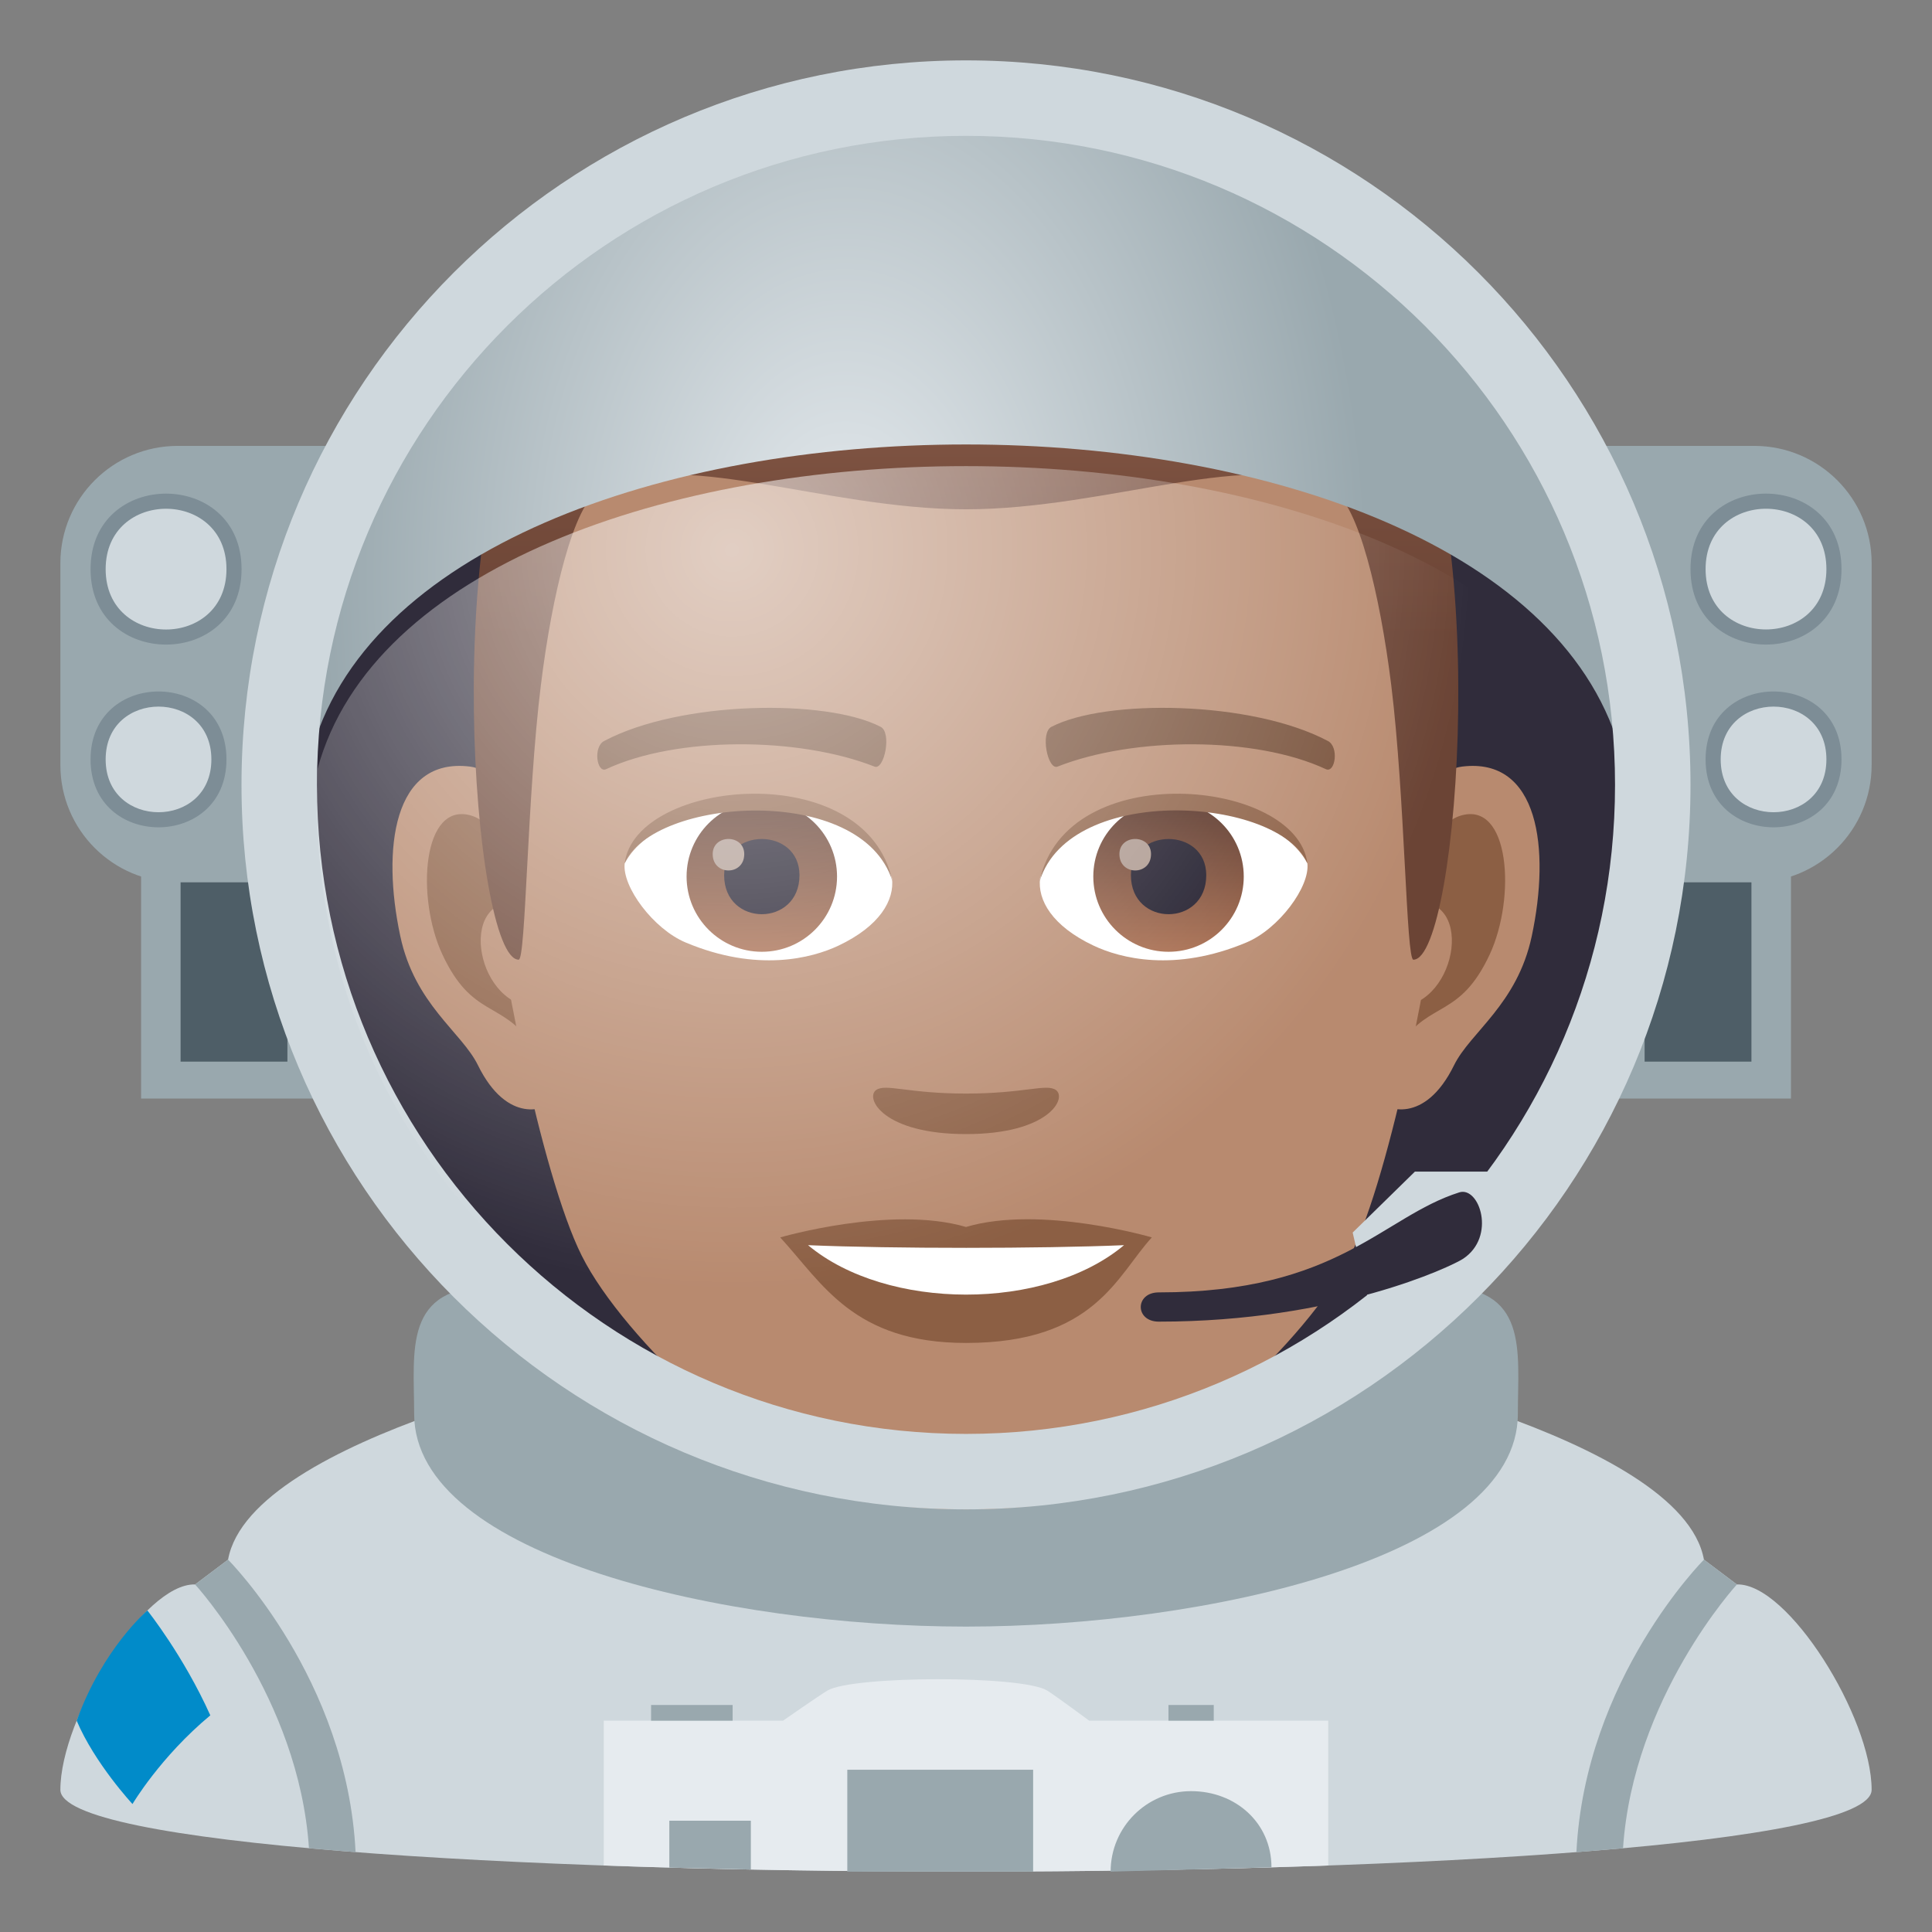 <?xml version="1.0" encoding="utf-8"?>
<!-- Generator: Adobe Illustrator 15.0.0, SVG Export Plug-In . SVG Version: 6.00 Build 0)  -->
<!DOCTYPE svg PUBLIC "-//W3C//DTD SVG 1.1//EN" "http://www.w3.org/Graphics/SVG/1.1/DTD/svg11.dtd">
<svg version="1.1" id="Layer_1" xmlns:x="http://ns.adobe.com/Extensibility/1.0/" xmlns:i="http://ns.adobe.com/AdobeIllustrator/10.0/" xmlns:graph="http://ns.adobe.com/Graphs/1.0/"
	 xmlns="http://www.w3.org/2000/svg" xmlns:xlink="http://www.w3.org/1999/xlink" xmlns:a="http://ns.adobe.com/AdobeSVGViewerExtensions/3.0/"
	 x="0px" y="0px" width="64px" height="64px" viewBox="0 0 64 64" enable-background="new 0 0 64 64" xml:space="preserve">
<rect x="0" y="0" width="64" height="64" fill="#808080" stroke="none"/>
<path fill="#CFD8DD" d="M57.537,52.487l-1.092-0.822c-0.744-4.122-13.074-6.559-13.074-6.559H20.629c0,0-12.33,2.437-13.074,6.559
	l-1.092,0.822C4.768,52.434,2,56.89,2,59.289C2,61.097,17,62,32,62s30-0.903,30-2.711C62,56.89,59.232,52.434,57.537,52.487z"/>
<path fill="#99A8AE" d="M53.765,61.225c0.334-4.995,3.772-8.737,3.772-8.737l-1.092-0.822c0,0-3.942,3.942-4.224,9.689
	C53.027,61.289,53.765,61.225,53.765,61.225z"/>
<path fill="#99A8AE" d="M10.235,61.225c-0.334-4.995-3.772-8.737-3.772-8.737l1.092-0.822c0,0,3.942,3.942,4.224,9.689
	C10.973,61.289,10.235,61.225,10.235,61.225z"/>
<path fill="#018BC9" d="M4.882,53.349c0,0-1.478,1.256-2.342,3.651c0.599,1.417,1.849,2.761,1.849,2.761s0.922-1.563,2.578-2.938
	C6.074,54.838,4.882,53.349,4.882,53.349z"/>
<path fill="#99A8AE" d="M47.67,42.609c-2.129,0-29.217,0-31.344,0c-2.984,0-2.607,2.113-2.607,4.227
	c0,4.756,10.385,7.047,18.281,7.047s18.281-2.291,18.281-7.047C50.281,44.723,50.658,42.609,47.67,42.609"/>
<path fill="#E6EBEF" d="M36.082,57c0,0-1.154-0.854-1.396-1c-0.836-0.508-6.439-0.49-7.273,0c-0.248,0.145-1.475,1-1.475,1H20v4.797
	C23.796,61.933,27.896,62,32,62s8.204-0.067,12-0.203V57H36.082z"/>
<rect x="28.068" y="58.625" fill="#99A8AE" width="6.156" height="3.375"/>
<polygon fill="#99A8AE" points="24.873,61.931 22.172,61.866 22.172,60.313 24.873,60.313 "/>
<rect x="21.568" y="56.48" fill="#99A8AE" width="2.701" height="0.52"/>
<rect x="38.707" y="56.48" fill="#99A8AE" width="1.5" height="0.52"/>
<path fill="#99A8AE" d="M39.457,59.334c-1.473,0-2.666,1.193-2.666,2.666l5.328-0.143C42.119,60.385,40.93,59.334,39.457,59.334z"/>
<rect x="4.674" y="29.016" fill="#99A8AE" width="6.156" height="7.375"/>
<rect x="5.982" y="27.793" fill="#4E5E67" width="3.539" height="7.375"/>
<rect x="53.172" y="29.016" fill="#99A8AE" width="6.156" height="7.375"/>
<rect x="54.48" y="27.793" fill="#4E5E67" width="3.539" height="7.375"/>
<path fill="#99A8AE" d="M62,25.342c0,2.148-1.74,3.887-3.887,3.887H5.887C3.74,29.229,2,27.49,2,25.342v-6.684
	c0-2.146,1.74-3.887,3.887-3.887h52.227c2.146,0,3.887,1.74,3.887,3.887V25.342z"/>
<circle fill="#302C3B" cx="32" cy="26" r="22"/>
<path fill="#7D8D96" d="M61.002,18.852c0,3.334-5.002,3.334-5.002,0S61.002,15.518,61.002,18.852z"/>
<path fill="#7D8D96" d="M61.002,25.156c0,3-4.502,3-4.502,0S61.002,22.156,61.002,25.156z"/>
<path fill="#CFD8DD" d="M60.502,18.852c0,2.666-4.002,2.666-4.002,0S60.502,16.186,60.502,18.852z"/>
<path fill="#CFD8DD" d="M60.502,25.156c0,2.334-3.502,2.334-3.502,0C57,22.824,60.502,22.824,60.502,25.156z"/>
<path fill="#7D8D96" d="M8.002,18.854c0,3.332-5.002,3.332-5.002,0C3,15.518,8.002,15.518,8.002,18.854z"/>
<path fill="#7D8D96" d="M7.502,25.156c0,3-4.502,3-4.502,0S7.502,22.156,7.502,25.156z"/>
<path fill="#CFD8DD" d="M7.502,18.854c0,2.666-4.002,2.666-4.002,0C3.5,16.186,7.502,16.186,7.502,18.854z"/>
<path fill="#CFD8DD" d="M7.002,25.156c0,2.334-3.502,2.334-3.502,0C3.5,22.824,7.002,22.824,7.002,25.156z"/>
<path id="Path_2200_" fill="#B88A6F" d="M48.441,25.393c-2.545,0.307-4.383,8.816-2.781,11.061c0.225,0.313,1.535,0.814,2.508-1.168
	c0.539-1.096,2.092-2.012,2.574-4.277C51.359,28.109,50.975,25.086,48.441,25.393z"/>
<path id="Path_2199_" fill="#B88A6F" d="M15.561,25.393c2.545,0.307,4.383,8.816,2.781,11.061c-0.225,0.313-1.535,0.814-2.51-1.168
	c-0.537-1.096-2.092-2.012-2.572-4.277C12.641,28.109,13.027,25.086,15.561,25.393z"/>
<path id="Path_2198_" fill="#8C5F44" d="M48.373,27.023c-0.664,0.209-1.389,1.221-1.781,2.896c2.32-0.498,1.74,3.363-0.277,3.436
	c0.02,0.389,0.045,0.787,0.094,1.207c0.971-1.408,1.959-0.844,2.938-2.941C50.227,29.732,50.018,26.508,48.373,27.023z"/>
<path id="Path_2197_" fill="#8C5F44" d="M17.41,29.916c-0.395-1.674-1.117-2.684-1.781-2.893c-1.643-0.516-1.855,2.709-0.973,4.598
	c0.979,2.098,1.967,1.533,2.939,2.941c0.047-0.42,0.074-0.82,0.09-1.209C15.689,33.26,15.117,29.445,17.41,29.916z"/>
<path id="Path_2196_" fill="#B88A6F" d="M32,9.033c-11.027,0-16.34,8.33-15.676,19.91c0.133,2.328,1.582,9.93,2.947,12.654
	c1.398,2.791,6.074,7.09,8.938,7.982c1.811,0.561,5.773,0.561,7.582,0c2.865-0.893,7.543-5.191,8.939-7.982
	c1.369-2.725,2.814-10.324,2.945-12.654C48.344,17.363,43.031,9.033,32,9.033z"/>
<path id="Path_2195_" fill="#78513A" d="M43.982,24.543c-2.521-1.334-7.348-1.398-9.146-0.469c-0.387,0.178-0.131,1.441,0.193,1.322
	c2.504-0.99,6.547-1.012,8.893,0.084C44.234,25.623,44.365,24.729,43.982,24.543z"/>
<path id="Path_2194_" fill="#78513A" d="M20.02,24.543c2.521-1.334,7.346-1.398,9.146-0.469c0.385,0.178,0.131,1.441-0.193,1.322
	c-2.51-0.99-6.547-1.012-8.895,0.084C19.768,25.623,19.639,24.729,20.02,24.543z"/>
<path id="Path_2193_" fill="#8C5F44" d="M34.977,36.107c-0.314-0.219-1.053,0.119-2.977,0.119c-1.92,0-2.66-0.338-2.975-0.119
	c-0.377,0.266,0.223,1.461,2.975,1.461C34.754,37.568,35.355,36.373,34.977,36.107z"/>
<path id="Path_2192_" fill="#8C5F44" d="M32,40.645c-2.479-0.727-6.154,0.346-6.154,0.346c1.398,1.521,2.424,3.496,6.154,3.496
	c4.275,0,5.002-2.242,6.156-3.496C38.156,40.99,34.48,39.912,32,40.645z"/>
<path id="Path_2191_" fill="#FFFFFF" d="M26.768,41.248c2.602,2.176,7.852,2.191,10.467,0
	C34.463,41.365,29.559,41.367,26.768,41.248z"/>
<path id="Path_2190_" fill="#FFFFFF" d="M29.547,29.086c0.094,0.729-0.402,1.592-1.773,2.24c-0.871,0.412-2.686,0.896-5.066-0.107
	c-1.066-0.449-2.107-1.848-2.014-2.621C21.984,26.166,28.338,25.811,29.547,29.086z"/>
<linearGradient id="Oval_1_" gradientUnits="userSpaceOnUse" x1="-424.582" y1="477.466" x2="-424.582" y2="478.225" gradientTransform="matrix(6.57 0 0 -6.57 2814.78 3168.528)">
	<stop  offset="0" style="stop-color:#A6694A"/>
	<stop  offset="1" style="stop-color:#4F2A1E"/>
	<a:midPointStop  offset="0" style="stop-color:#A6694A"/>
	<a:midPointStop  offset="0.5" style="stop-color:#A6694A"/>
	<a:midPointStop  offset="1" style="stop-color:#4F2A1E"/>
</linearGradient>
<circle id="Oval_338_" fill="url(#Oval_1_)" cx="25.236" cy="29.037" r="2.492"/>
<path id="Path_2189_" fill="#1A1626" d="M23.988,28.992c0,1.723,2.496,1.723,2.496,0C26.484,27.393,23.988,27.393,23.988,28.992z"/>
<path id="Path_2188_" fill="#AB968C" d="M23.609,28.293c0,0.723,1.045,0.723,1.045,0C24.654,27.625,23.609,27.625,23.609,28.293z"/>
<path id="Path_2187_" fill="#8C5F44" d="M29.559,29.182c-1.014-3.252-7.926-2.771-8.865-0.584
	C21.041,25.797,28.695,25.057,29.559,29.182z"/>
<path id="Path_2186_" fill="#FFFFFF" d="M34.455,29.086c-0.094,0.729,0.4,1.592,1.773,2.24c0.871,0.412,2.684,0.896,5.064-0.107
	c1.07-0.449,2.109-1.848,2.016-2.621C42.018,26.166,35.662,25.811,34.455,29.086z"/>
<linearGradient id="Oval_2_" gradientUnits="userSpaceOnUse" x1="-425.23" y1="477.466" x2="-425.23" y2="478.225" gradientTransform="matrix(6.57 0 0 -6.57 2832.511 3168.528)">
	<stop  offset="0" style="stop-color:#A6694A"/>
	<stop  offset="1" style="stop-color:#4F2A1E"/>
	<a:midPointStop  offset="0" style="stop-color:#A6694A"/>
	<a:midPointStop  offset="0.5" style="stop-color:#A6694A"/>
	<a:midPointStop  offset="1" style="stop-color:#4F2A1E"/>
</linearGradient>
<circle id="Oval_337_" fill="url(#Oval_2_)" cx="38.709" cy="29.037" r="2.492"/>
<path id="Path_2185_" fill="#1A1626" d="M37.463,28.992c0,1.723,2.496,1.723,2.496,0C39.959,27.393,37.463,27.393,37.463,28.992z"/>
<path id="Path_2184_" fill="#AB968C" d="M37.082,28.293c0,0.723,1.047,0.723,1.047,0C38.129,27.625,37.082,27.625,37.082,28.293z"/>
<path id="Path_2183_" fill="#8C5F44" d="M34.443,29.182c1.012-3.25,7.92-2.785,8.865-0.584
	C42.957,25.797,35.307,25.057,34.443,29.182z"/>
<path fill="#8F604D" d="M46.086,11.793C43.672,8.531,39.254,6,32,6c-7.252,0-11.668,2.531-14.082,5.793
	C14.5,16.41,49.502,16.41,46.086,11.793z"/>
<linearGradient id="SVGID_1_" gradientUnits="userSpaceOnUse" x1="32.002" y1="31.791" x2="32.002" y2="10.412">
	<stop  offset="0.5" style="stop-color:#6B4435"/>
	<stop  offset="0.679" style="stop-color:#744B3B"/>
	<stop  offset="0.971" style="stop-color:#8C5E4B"/>
	<stop  offset="1" style="stop-color:#8F604D"/>
	<a:midPointStop  offset="0.5" style="stop-color:#6B4435"/>
	<a:midPointStop  offset="0.6" style="stop-color:#6B4435"/>
	<a:midPointStop  offset="1" style="stop-color:#8F604D"/>
</linearGradient>
<path fill="url(#SVGID_1_)" d="M46.086,11.793C43.672,8.531,39.254,12.068,32,12.068c-7.252,0-11.668-3.537-14.082-0.275
	C14.5,16.41,15.66,31.791,17.182,31.791c0.24,0,0.275-5.381,0.736-9.102c0.373-3.031,1.094-5.969,1.924-6.449
	c2.531-1.469,7.412,0.631,12.158,0.631s9.629-2.1,12.162-0.631c0.828,0.48,1.547,3.418,1.924,6.449
	c0.459,3.721,0.494,9.102,0.734,9.102C48.342,31.791,49.502,16.41,46.086,11.793z"/>
<radialGradient id="SVGID_2_" cx="28.001" cy="19.168" r="17.316" gradientTransform="matrix(1 0 0 1.5 0 -9.584)" gradientUnits="userSpaceOnUse">
	<stop  offset="0" style="stop-color:#E6EBEF"/>
	<stop  offset="0.193" style="stop-color:#D7DEE2"/>
	<stop  offset="1" style="stop-color:#99A8AE"/>
	<a:midPointStop  offset="0" style="stop-color:#E6EBEF"/>
	<a:midPointStop  offset="0.485" style="stop-color:#E6EBEF"/>
	<a:midPointStop  offset="1" style="stop-color:#99A8AE"/>
</radialGradient>
<path fill="url(#SVGID_2_)" d="M53.73,25.09c0.176-0.949,0.27-1.92,0.27-2.91c0-10.273-9.85-18.602-22-18.602S10,11.906,10,22.18
	c0,0.99,0.094,1.961,0.27,2.91C13.76,11.268,50.242,11.268,53.73,25.09z"/>
<path fill="#CFD8DD" d="M32,2C18.746,2,8,12.746,8,26s10.746,24,24,24s24-10.746,24-24S45.254,2,32,2z M32,47.5
	c-11.873,0-21.5-9.627-21.5-21.5c0-11.875,9.627-21.5,21.5-21.5c11.875,0,21.5,9.625,21.5,21.5C53.5,37.873,43.875,47.5,32,47.5z"/>
<polygon fill="#CFD8DD" points="45.518,43.906 44.809,40.83 46.871,38.811 50.715,38.811 "/>
<path fill="#302C3B" d="M38.387,43.781c-0.797,0-0.797-0.969,0-0.969c5.953,0,7.391-2.5,9.953-3.313
	c0.666-0.211,1.234,1.469,0.125,2.201C48.09,41.947,44.262,43.781,38.387,43.781z"/>
<radialGradient id="SVGID_3_" cx="24.25" cy="18.22" r="31.086" gradientUnits="userSpaceOnUse">
	<stop  offset="0" style="stop-color:#FFFFFF;stop-opacity:0.73"/>
	<stop  offset="0.788" style="stop-color:#FFFFFF;stop-opacity:0"/>
	<a:midPointStop  offset="0" style="stop-color:#FFFFFF;stop-opacity:0.73"/>
	<a:midPointStop  offset="0.485" style="stop-color:#FFFFFF;stop-opacity:0.73"/>
	<a:midPointStop  offset="0.788" style="stop-color:#FFFFFF;stop-opacity:0"/>
</radialGradient>
<path opacity="0.8" fill="url(#SVGID_3_)" d="M10.521,25.463c-0.016,0.34-0.025,0.68-0.025,1.023C10.496,38.395,20.123,47.5,32,47.5
	c11.875,0,21.504-9.105,21.504-21.014c0-0.344-0.01-0.684-0.025-1.023C49.828,12.1,14.172,12.1,10.521,25.463z"/>
</svg>

